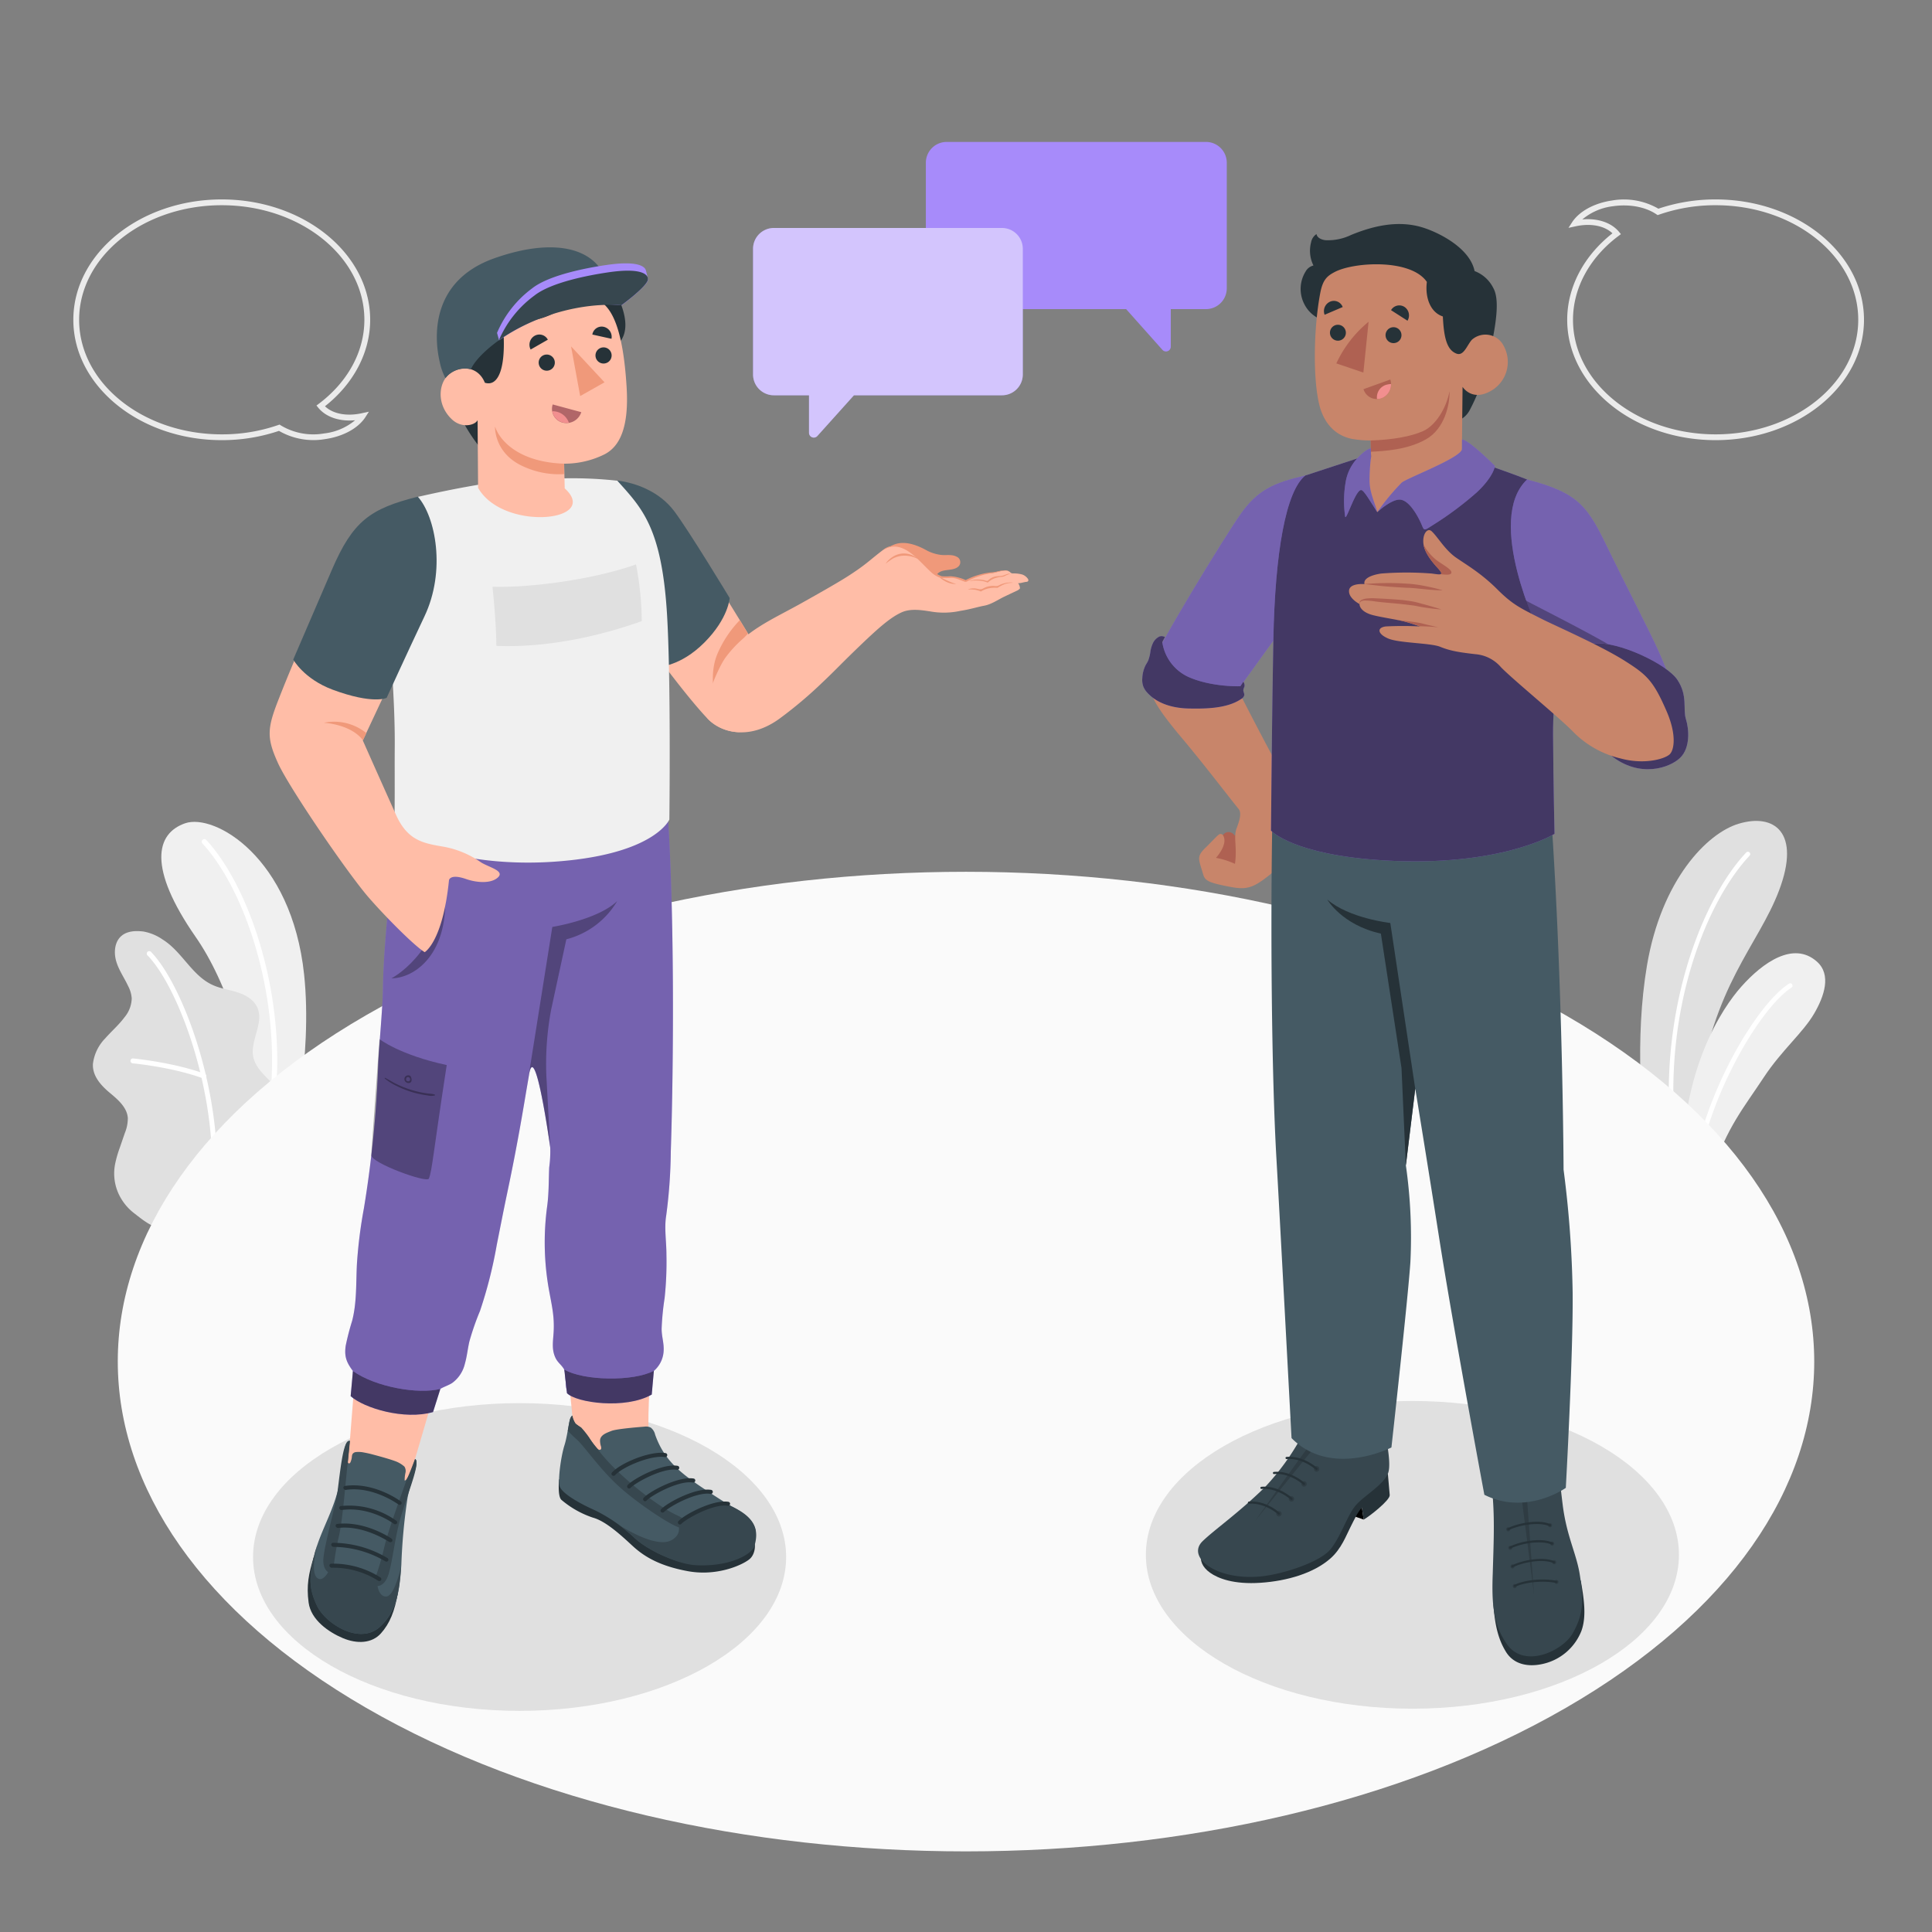 <svg xmlns="http://www.w3.org/2000/svg" viewBox="0 0 500 500"><rect x="0" y="0" width="500" height="500" fill="#808080" stroke="none"/><g id="freepik--Plants--inject-73"><g id="freepik--plants--inject-73"><path d="M460.39,230.53c-5.5,14.43-17.05,24.21-21.15,53.87-.78,5.66-.08,14.53,0,19.1H427c-2.32-13.89-3.93-34.81-.76-53.67C430,227.7,441.78,215.61,450,213.17,459.11,210.44,466.17,215.33,460.39,230.53Z" style="fill:#e0e0e0"></path><path d="M452.77,220.61a.59.59,0,0,0-.84,0c-12.33,13.09-24.82,46.06-18.24,82.87H435c-6.83-36.71,5.57-69.06,17.81-82.05A.59.59,0,0,0,452.77,220.61Z" style="fill:#fff"></path><path d="M456.41,278.9c-5.18,7.86-9.35,12.65-13.41,24.6h-7.74c0-27,10.38-42.53,15.4-48.17,5.48-6.16,13.44-11.87,19.54-6.48,3.84,3.39,1.9,9-.68,13.43C466.6,267.31,461.12,271.74,456.41,278.9Z" style="fill:#f0f0f0"></path><path d="M463.81,254.76a.59.59,0,0,0-.84-.18c-8.64,5.59-22.25,29.14-24.88,48.92h1.22c2.6-19.33,16.06-42.55,24.32-47.9A.61.61,0,0,0,463.81,254.76Z" style="fill:#fff"></path></g><g id="freepik--plants--inject-73"><path d="M65.54,303.31l9.69-5.6s5.77-24,3.47-45.54c-3.23-30.32-23.19-41.73-30.78-39.11s-9.79,11.44,2.77,29.5C58.1,253.21,67.2,275.4,65.54,303.31Z" style="fill:#f0f0f0"></path><path d="M69.55,291.53h-.09a.67.67,0,0,1-.53-.79c5.31-28-4.46-59.39-16.56-72.46a.68.68,0,0,1,1-.92C65.68,230.67,75.64,262.61,70.25,291A.68.68,0,0,1,69.55,291.53Z" style="fill:#fff"></path><path d="M41.15,317.39c-1.45.73-5.3-2.56-6.37-3.36a13.44,13.44,0,0,1-4.21-5.35,12.67,12.67,0,0,1-.74-7.62,29.49,29.49,0,0,1,1.16-4l1.32-3.84a10.06,10.06,0,0,0,.77-3.91c-.21-2.68-2.48-4.67-4.55-6.39-2.29-1.9-4.65-4.38-4.48-7.59a11.39,11.39,0,0,1,3.17-6.59c1.63-1.86,3.54-3.49,5-5.47a7.9,7.9,0,0,0,1.87-4.91,8.11,8.11,0,0,0-.93-3.17c-1-2.15-2.43-4.14-3.09-6.43s-.42-5.07,1.41-6.59c1.51-1.25,3.66-1.33,5.6-1.1a12.62,12.62,0,0,1,5,2.07c5,3.09,7.56,9.28,12.86,11.73,2,.95,4.32,1.25,6.47,1.93s4.31,1.91,5.21,4c1.79,4.07-2.14,8.77-1,13.05,1.05,3.79,4.6,5.4,6.46,8.86a8,8,0,0,1,.71,4.93,23.33,23.33,0,0,1-2.48,8.14,74,74,0,0,1-4.89,7.53Z" style="fill:#e0e0e0"></path><path d="M55.18,310.08h0a.65.65,0,0,1-.59-.7c2.32-25.15-8.15-53.58-16.38-62.1a.64.64,0,1,1,.92-.88c8.39,8.69,19.08,37.59,16.73,63.1A.64.64,0,0,1,55.18,310.08Z" style="fill:#fff"></path><path d="M52.68,279.06a.41.41,0,0,1-.19,0c-8-2.91-18-3.86-18.14-3.87a.64.64,0,0,1-.58-.69.61.61,0,0,1,.69-.57c.11,0,10.34,1,18.47,3.94a.63.63,0,0,1-.25,1.23Z" style="fill:#fff"></path></g></g><g id="freepik--Floor--inject-73"><path id="freepik--floor--inject-73" d="M94.77,262.72C9.05,312.22,9.05,392.46,94.78,442s224.72,49.49,310.45,0,85.72-129.74,0-179.24S180.5,213.23,94.77,262.72Z" style="fill:#fafafa"></path></g><g id="freepik--Shadows--inject-73"><ellipse id="freepik--Shadow--inject-73" cx="134.47" cy="402.95" rx="68.98" ry="39.82" style="fill:#e0e0e0"></ellipse><ellipse id="freepik--shadow--inject-73" cx="365.53" cy="402.39" rx="68.98" ry="39.82" style="fill:#e0e0e0"></ellipse></g><g id="freepik--speech-bubbles-3--inject-73"><path id="freepik--speech-bubble--inject-73" d="M57.39,113.91c-21.18,0-38.41-14-38.41-31.15S36.21,51.61,57.39,51.61s38.41,14,38.41,31.15c0,8.42-4.26,16.53-11.7,22.38,2.1,2,5.67,2.65,9.55,1.8l1.82-.39-1,1.55c-1.9,2.8-5.73,4.87-10.27,5.53a17.85,17.85,0,0,1-12-2.12A46.09,46.09,0,0,1,57.39,113.91Zm0-60.8c-20.35,0-36.91,13.3-36.91,29.65S37,112.41,57.39,112.41A44.33,44.33,0,0,0,72,110l.36-.12.31.21a16.36,16.36,0,0,0,11.23,2.08,15.1,15.1,0,0,0,8-3.41c-4,.37-7.49-.79-9.5-3.2l-.5-.61.63-.47C90,98.85,94.3,91,94.3,82.76,94.3,66.41,77.74,53.11,57.39,53.11Z" style="fill:#ebebeb"></path><path id="freepik--speech-bubble--inject-73" d="M444,113.91c-21.18,0-38.41-14-38.41-31.15,0-8.42,4.26-16.53,11.71-22.38-2.11-2-5.68-2.65-9.55-1.81l-1.83.4,1-1.55c1.9-2.8,5.74-4.87,10.27-5.53a17.84,17.84,0,0,1,12,2.12,46.09,46.09,0,0,1,14.8-2.4c21.18,0,38.41,14,38.41,31.15S465.19,113.91,444,113.91Zm-33.1-57.19c3.38,0,6.32,1.15,8.09,3.27l.5.6-.63.48c-7.48,5.59-11.77,13.5-11.77,21.69,0,16.35,16.56,29.65,36.91,29.65s36.91-13.3,36.91-29.65S464.37,53.11,444,53.11a44.33,44.33,0,0,0-14.65,2.44l-.36.12-.31-.21c-2.84-1.92-7-2.7-11.23-2.09a15.12,15.12,0,0,0-7.95,3.42A13.26,13.26,0,0,1,410.91,56.72Z" style="fill:#ebebeb"></path></g><g id="freepik--speech-bubble-2--inject-73"><g id="freepik--speech-bubble--inject-73"><path d="M245,36.73h67.1a5.39,5.39,0,0,1,5.39,5.39V74.65A5.39,5.39,0,0,1,312.1,80H303v9.71a1.24,1.24,0,0,1-2.17.83L291.44,80H245a5.39,5.39,0,0,1-5.39-5.39V42.12A5.39,5.39,0,0,1,245,36.73Z" style="fill:#A78BFA"></path></g></g><g id="freepik--speech-bubble-1--inject-73"><g id="freepik--speech-bubble--inject-73"><path d="M259.28,59h-59a5.39,5.39,0,0,0-5.39,5.39V96.91a5.39,5.39,0,0,0,5.39,5.39h9.09V112a1.24,1.24,0,0,0,2.17.83L221,102.3h38.31a5.39,5.39,0,0,0,5.39-5.39V64.37A5.39,5.39,0,0,0,259.28,59Z" style="fill:#A78BFA"></path></g><g id="freepik--speech-bubble--inject-73" style="opacity:0.5"><path d="M259.28,59h-59a5.39,5.39,0,0,0-5.39,5.39V96.91a5.39,5.39,0,0,0,5.39,5.39h9.09V112a1.24,1.24,0,0,0,2.17.83L221,102.3h38.31a5.39,5.39,0,0,0,5.39-5.39V64.37A5.39,5.39,0,0,0,259.28,59Z" style="fill:#fff"></path></g></g><g id="freepik--chartacter-2--inject-73"><g id="freepik--Chartacter--inject-73"><g id="freepik--Arm--inject-73"><path d="M317.49,215.39a1.86,1.86,0,0,1,2.05.88c.28-.21.44-.59.77-.7s.81.22,1.07.55a7.91,7.91,0,0,1,.16,9.3,1.26,1.26,0,0,1-.44.42,1.46,1.46,0,0,1-.69.11,16.53,16.53,0,0,1-3.7-.54,4.05,4.05,0,0,1-2.95-2.07,4.52,4.52,0,0,1,.08-2.67,6.91,6.91,0,0,1,1.45-3.21C315.84,216.83,316.7,215.6,317.49,215.39Z" style="fill:#af6152"></path><path d="M337.22,124.09c-7.6,2-12.34,3.18-18.85,14.3-7.61,13-17.83,28.37-19.36,32-2.8,6.7-2.78,9.15,6.86,20.61,6,7.14,12.54,15.77,14.66,18.33,1,1.19,0,3.65-.52,5.11-.84,2.28.21,4.76-.4,9.13a20.29,20.29,0,0,0-4.92-1.56s3.25-3.49,1.84-5.82a.73.73,0,0,0-1.07-.22c-.78.6-2,2-3.41,3.35-2.5,2.42-1.84,2.94-.64,7.07.48,1.65,1.77,2.12,6.76,3.09s6.48.31,12.58-4.86,4.78-18.31,1.73-23.3S320.1,178,320.1,178l17.06-24.4Z" style="fill:#c8856a"></path><path d="M337.81,123.06c-8.16,1.84-12.36,3.79-16.67,9.86s-22.42,35.84-22.7,38.48c2.71,4.14,15.25,8,21.66,6.62l.27.5,17.44-24.18Z" style="fill:#A78BFA"></path><path d="M337.81,123.06c-8.16,1.84-12.36,3.79-16.67,9.86s-22.42,35.84-22.7,38.48c2.71,4.14,15.25,8,21.66,6.62l.27.5,17.44-24.18Z" style="opacity:0.3"></path><path d="M321.77,176.42,321,177.6s-7.41.28-13.47-2.42a11.8,11.8,0,0,1-6.73-9l.7-1.34a3.14,3.14,0,0,0-.4-.13,1.78,1.78,0,0,0-1,0,3.63,3.63,0,0,0-1.8,1.9,8.12,8.12,0,0,0-.61,2.27,10.57,10.57,0,0,1-.53,2.06,11.65,11.65,0,0,1-.61,1.09,8.12,8.12,0,0,0-.92,3.48,5,5,0,0,0,.24,2.1,5.07,5.07,0,0,0,1,1.6c2.68,3,6.9,4.09,10.89,4.15,4.34.08,9.81,0,13.42-2.44a1.63,1.63,0,0,0,.84-1c.05-.46-.27-.89-.25-1.34a3.74,3.74,0,0,1,.3-.91A1.7,1.7,0,0,0,321.77,176.42Z" style="fill:#A78BFA"></path><path d="M321.77,176.42,321,177.6s-7.41.28-13.47-2.42a11.8,11.8,0,0,1-6.73-9l.7-1.34a3.14,3.14,0,0,0-.4-.13,1.78,1.78,0,0,0-1,0,3.63,3.63,0,0,0-1.8,1.9,8.12,8.12,0,0,0-.61,2.27,10.57,10.57,0,0,1-.53,2.06,11.65,11.65,0,0,1-.61,1.09,8.12,8.12,0,0,0-.92,3.48,5,5,0,0,0,.24,2.1,5.07,5.07,0,0,0,1,1.6c2.68,3,6.9,4.09,10.89,4.15,4.34.08,9.81,0,13.42-2.44a1.63,1.63,0,0,0,.84-1c.05-.46-.27-.89-.25-1.34a3.74,3.74,0,0,1,.3-.91A1.7,1.7,0,0,0,321.77,176.42Z" style="opacity:0.6"></path></g><g id="freepik--Bottom--inject-73"><path d="M386.49,415.21c.39,5.49,1.29,9.11,3.26,12.3s5.58,3.95,9.3,3.16a14,14,0,0,0,10.22-8.6c1.31-3.63.73-8-.18-13.06Z" style="fill:#263238"></path><path d="M401.47,375c1.52.1,2.07,7.46,3,14.82,1.05,7.9,3.51,12.28,4.36,17.6,1.19,7.38.73,10.71-1.78,15.23s-12.42,9.3-17,2.95c-3.73-5.18-4-11-3.73-18.38.23-7.65.46-13,.07-18.83-.37-5.54-.83-10.91.48-11.54.12.81.23,1.84.35,2.64.09.61.28,3.61,1.13,3.63a11.23,11.23,0,0,0,0-2.09,2.5,2.5,0,0,1,.39-1.8,2.86,2.86,0,0,1,1.68-.78,43.16,43.16,0,0,1,4.5-.77,21.78,21.78,0,0,1,2.28-.13,12.49,12.49,0,0,1,2.8,0,1.36,1.36,0,0,1,.83.74,2.36,2.36,0,0,1,.09.84,6.4,6.4,0,0,0,.21,1.52c.06.22.21.48.43.43s.24-.27.24-.45c0-.9-.13-1.55-.18-2.58,0-.48-.12-1.14-.13-1.62S401.51,375.48,401.47,375Z" style="fill:#37474f"></path><path d="M403.34,409.34a.55.55,0,0,1-.47.6.54.54,0,0,1-.12-1.07A.54.54,0,0,1,403.34,409.34Z" style="opacity:0.15"></path><path d="M402.76,404.24a.54.54,0,0,1-.47.59.53.53,0,0,1-.59-.47.54.54,0,0,1,.47-.59A.53.53,0,0,1,402.76,404.24Z" style="opacity:0.15"></path><path d="M402.21,399.42a.54.54,0,0,1-.47.6.54.54,0,0,1-.12-1.07A.54.54,0,0,1,402.21,399.42Z" style="opacity:0.15"></path><path d="M401.67,394.67a.54.54,0,0,1-.47.6.54.54,0,0,1-.12-1.07A.54.54,0,0,1,401.67,394.67Z" style="opacity:0.15"></path><path d="M390.85,395.72a.53.53,0,1,1-.59-.47A.55.55,0,0,1,390.85,395.72Z" style="opacity:0.15"></path><path d="M391.39,400.51a.53.53,0,1,1-.59-.47A.52.52,0,0,1,391.39,400.51Z" style="opacity:0.15"></path><path d="M391.94,405.33a.54.54,0,0,1-.47.59.54.54,0,0,1-.12-1.07A.54.54,0,0,1,391.94,405.33Z" style="opacity:0.15"></path><path d="M392.52,410.43a.54.54,0,0,1-.47.6.54.54,0,0,1-.12-1.07A.54.54,0,0,1,392.52,410.43Z" style="opacity:0.15"></path><polygon points="397.02 412.78 392.44 377.17 394.4 377.1 397.02 412.78" style="opacity:0.15"></polygon><path d="M402.84,409.68h-.08c-3.52-.73-8.32-.16-10.65,1a.27.27,0,0,1-.36-.12.26.26,0,0,1,.12-.36c2.47-1.27,7.31-1.85,11-1.08a.27.27,0,0,1,.21.32A.3.3,0,0,1,402.84,409.68Z" style="fill:#263238"></path><path d="M402.26,404.57a.23.23,0,0,1-.14,0c-2.7-1.24-7.93-.31-10.59,1.05a.27.27,0,0,1-.24-.49c2.77-1.42,8.21-2.37,11-1.06a.27.27,0,0,1-.08.52Z" style="fill:#263238"></path><path d="M401.71,399.75a.23.23,0,0,1-.14,0c-2.69-1.24-7.93-.31-10.59,1a.27.27,0,0,1-.36-.12.28.28,0,0,1,.12-.37c2.77-1.42,8.21-2.36,11.05-1.05a.27.27,0,0,1,.14.36A.25.25,0,0,1,401.71,399.75Z" style="fill:#263238"></path><path d="M401.17,395a.23.23,0,0,1-.14,0c-2.7-1.24-7.93-.31-10.59,1a.27.27,0,0,1-.36-.12.27.27,0,0,1,.12-.37c2.77-1.41,8.21-2.36,11.05-1.05a.27.27,0,0,1,.14.36A.25.25,0,0,1,401.17,395Z" style="fill:#263238"></path><polygon points="352.92 393.26 346.45 391.04 348.41 386.6 352.46 390.18 352.92 393.26"></polygon><path d="M359.18,381.41s.38,4.2.48,5.52-5.37,5.61-6.74,6.34l-.46-3.09c-1.16,1.25-1.83,2.81-3,5.11-1,1.92-2.28,5.54-5.17,8.06-4.28,3.75-11.07,5.8-18.05,6.27s-11-1.13-13.07-2.6-2.71-3.23-2.27-5S359.18,381.41,359.18,381.41Z" style="fill:#263238"></path><path d="M340.06,367.65l-.16-2.43c-1.29,0-1.34,3.54-3.12,6.69a63.12,63.12,0,0,1-9.45,13c-6.88,6.73-13.08,11-16.15,14C307.07,403,314.69,409,326.07,408c5.65-.5,15.62-3.68,18.34-7.14s4.3-8.78,6.48-11.3,7-5.15,8.29-8.17c.73-1.66.2-5.46-.36-8.69-.52-3-.74-7.52-2.39-7.1l-.08,1.54c-.64,1.32-2.14,3.52-6.68,4.44C347.4,372.05,340.61,372.47,340.06,367.65Z" style="fill:#37474f"></path><path d="M346,371.83c-2.19-.12-4.55-.78-5.53-2.73l0-.06a5.6,5.6,0,0,1-1.33,4.73c-2,2.47-14.32,19.85-14.32,19.85s11.56-14.38,13.77-17.09c3.29-4,4.35-4.49,7.46-4.69Z" style="opacity:0.15"></path><path d="M343.3,376.42a.7.7,0,0,0,.79.6.71.71,0,0,0-.2-1.4A.7.7,0,0,0,343.3,376.42Z" style="opacity:0.15"></path><path d="M340.05,380.28a.7.7,0,0,0,.78.6.71.71,0,0,0,.6-.8.7.7,0,1,0-1.38.2Z" style="opacity:0.15"></path><path d="M336.8,384.14a.68.68,0,0,0,.78.59.7.7,0,1,0-.78-.59Z" style="opacity:0.15"></path><path d="M333.55,388a.68.68,0,0,0,.78.6.7.7,0,1,0-.19-1.39A.69.69,0,0,0,333.55,388Z" style="opacity:0.15"></path><path d="M330.3,391.85a.69.69,0,0,0,.78.6.7.7,0,1,0-.19-1.39A.69.69,0,0,0,330.3,391.85Z" style="opacity:0.15"></path><path d="M344,376.6a.29.29,0,0,0,.16-.49c-.15-.13-3.6-3.29-8-2.9h0a.29.29,0,0,0-.25.31.28.28,0,0,0,.31.25c4.13-.37,7.51,2.73,7.55,2.76A.26.26,0,0,0,344,376.6Z" style="fill:#263238"></path><path d="M340.77,380.45a.32.32,0,0,0,.17-.09.28.28,0,0,0,0-.4c-.15-.14-3.6-3.3-8-2.91h0a.28.28,0,0,0-.25.3.29.29,0,0,0,.31.26c4.12-.37,7.51,2.72,7.54,2.75A.3.3,0,0,0,340.77,380.45Z" style="fill:#263238"></path><path d="M337.52,384.32a.29.29,0,0,0,.16-.49c-.15-.14-3.6-3.3-8-2.9h0a.28.28,0,0,0-.25.3.29.29,0,0,0,.31.26c4.13-.37,7.51,2.72,7.55,2.75A.27.27,0,0,0,337.52,384.32Z" style="fill:#263238"></path><path d="M334.27,388.18a.29.29,0,0,0,.16-.49c-.15-.14-3.6-3.3-8-2.91h0a.3.3,0,0,0-.25.31.29.29,0,0,0,.31.26c4.13-.37,7.51,2.72,7.55,2.75A.27.27,0,0,0,334.27,388.18Z" style="fill:#263238"></path><path d="M331,392a.22.22,0,0,0,.17-.09.28.28,0,0,0,0-.4c-.15-.13-3.6-3.29-8-2.9h0a.29.29,0,0,0,.06.57c4.12-.37,7.51,2.72,7.55,2.75A.26.26,0,0,0,331,392Z" style="fill:#263238"></path><path d="M401.4,210.53c3.08,44.26,3.25,92.17,3.25,92.17A277.21,277.21,0,0,1,407,334.53c.15,16.1-1.77,50.53-1.77,50.53s-10.14,7.26-21.08,1.79c0,0-8.12-43.58-11.77-66.94-2.92-18.68-6.11-38.16-6.11-38.16l-2.43,19.85a131.71,131.71,0,0,1,1.17,25c-.62,9.4-4.91,48-4.91,48s-15.56,8-25.85-2.42c0,0-3.23-60.73-3.89-72-1.3-22.17-1.59-61.1-1.06-89.24Z" style="fill:#455a64"></path><path d="M366.26,281.75l-6.45-42.88s-10.68-1.2-16.31-6.07c0,0,3.75,6.57,13.87,8.82l5.34,34.79,1.12,25.19Z" style="fill:#263238"></path></g><g id="freepik--Top--inject-73"><path id="freepik--Chest--inject-73" d="M376.19,118.73c4.27.81,9.43,1.85,9.43,1.85s7.31,2.56,9.59,3.51c0,0,12.21,16.47,9.05,37.42-.66,4.37-2.39,19.44-2.33,28.58.07,12.34.38,25.71.38,25.71s-14,8.65-44.05,6.87c-23.63-1.4-29.33-7.71-29.33-7.71s.27-31.86.61-49.27c.44-22.87,3.24-38.56,8.27-42.63l16.7-5.48Z" style="fill:#A78BFA"></path><path id="freepik--chest--inject-73" d="M376.19,118.73c4.27.81,9.43,1.85,9.43,1.85s7.31,2.56,9.59,3.51c0,0,12.21,16.47,9.05,37.42-.66,4.37-2.39,19.44-2.33,28.58.07,12.34.38,25.71.38,25.71s-14,8.65-44.05,6.87c-23.63-1.4-29.33-7.71-29.33-7.71s.27-31.86.61-49.27c.44-22.87,3.24-38.56,8.27-42.63l16.7-5.48Z" style="opacity:0.6"></path><g id="freepik--Head--inject-73"><path d="M386.46,74.53a8.94,8.94,0,0,0-4.84-4.38c-1.15-5.71-8.65-9.74-13.28-11.23-6.3-2-12.75-.55-18.69,1.89A13.71,13.71,0,0,1,343,62.16c-1-.12-2.12-.6-2.29-1.58a3.22,3.22,0,0,0-1.4,2.13,8.54,8.54,0,0,0,.61,6,3.19,3.19,0,0,0-2.05,1.59,8.56,8.56,0,0,0-.51,8c2.41,5.35,8.22,5.38,13.1,6.91L365,89.69l12.19,3.8L377,99.88V109a5.89,5.89,0,0,0,3.34-2.82,50.43,50.43,0,0,0,4.71-12.89C388,81.34,387.71,76.78,386.46,74.53Z" style="fill:#263238"></path><path d="M385.46,101.37c-4.69,2.44-6.95-1.26-6.95-1.26l-.2,18.9c-5,6.56-15.05,6.33-21.87,13.52-2.67-4.39-3.19-10.57-1.61-14.23l-.1-4.31a27.72,27.72,0,0,1-4.12-.29c-4.21-.55-7.82-3.37-9.19-9-1.66-6.78-1.45-19.83.25-28.81.65-3.46,1.74-4.44,3.74-5.49,5-2.63,19.74-3.48,23.86,2.56-.48,3.72.7,7.8,4.14,8.94.27,5.88,1.18,8.7,3.51,9.61,1.9.74,2.74-2.19,4-3.58a5.29,5.29,0,0,1,8.28,1.68A8.61,8.61,0,0,1,385.46,101.37Z" style="fill:#c8856a"></path><path d="M354.73,114c5.51-.18,10.38-1,13.6-2.45s6-5.94,6.81-10.32c.09,3.51-1.28,9.78-6.14,12.49s-10.6,3-14.2,3.19Z" style="fill:#af6152"></path><path d="M360,80.27,364.26,83a2.64,2.64,0,0,0-.8-3.58A2.47,2.47,0,0,0,360,80.27Z" style="fill:#263238"></path><path d="M342.81,81.46l4.68-2a2.44,2.44,0,0,0-3.26-1.39A2.67,2.67,0,0,0,342.81,81.46Z" style="fill:#263238"></path><path d="M362.7,86.76a2.06,2.06,0,1,1-2-2.08A2.06,2.06,0,0,1,362.7,86.76Z" style="fill:#263238"></path><path d="M348.31,86.12a2.06,2.06,0,1,1-2-2.07A2.07,2.07,0,0,1,348.31,86.12Z" style="fill:#263238"></path><path d="M354.19,83.27l-1.35,13.15-7-2.37A30.67,30.67,0,0,1,354.19,83.27Z" style="fill:#af6152"></path><path d="M359.81,98.22l-6.94,2.5a3.63,3.63,0,0,0,4.67,2.35A3.86,3.86,0,0,0,359.81,98.22Z" style="fill:#af6152"></path><path d="M359.11,99.5a3.87,3.87,0,0,1,.89-.11,3.83,3.83,0,0,1-2.46,3.68,3.41,3.41,0,0,1-1.17.19A3.37,3.37,0,0,1,359.11,99.5Z" style="fill:#f28f8f"></path></g><g id="freepik--Tie--inject-73"><path d="M356.44,132.53s3.5-3.23,5.75-3.23c2.6,0,5,4.77,5.71,6.44s.56,1.65,2.85.2a86.31,86.31,0,0,0,11.4-8.48c4.45-4.14,4.75-6.88,4.75-6.88s-7-7-8.53-6.81l0,2.46c-.31,2.29-14.39,7.54-15.63,8.69A59.21,59.21,0,0,0,356.44,132.53Z" style="fill:#A78BFA"></path><path d="M348.13,133.74c.34.94,2.72-7.09,4.17-6.91.7.07,2.24,2.82,4.14,5.7-.56-2.25-1.91-4.89-2-7.84a47.27,47.27,0,0,1,.38-6.39l-.06-2.27c-.48,0-2,.88-3.6,2.7a11.84,11.84,0,0,0-2.85,5.71A28.84,28.84,0,0,0,348.13,133.74Z" style="fill:#A78BFA"></path></g><g id="freepik--tie--inject-73" style="opacity:0.3"><path d="M356.44,132.53s3.5-3.23,5.75-3.23c2.6,0,5,4.77,5.71,6.44s.56,1.65,2.85.2a86.31,86.31,0,0,0,11.4-8.48c4.45-4.14,4.75-6.88,4.75-6.88s-7-7-8.53-6.81l0,2.46c-.31,2.29-14.39,7.54-15.63,8.69A59.21,59.21,0,0,0,356.44,132.53Z"></path><path d="M348.13,133.74c.34.94,2.72-7.09,4.17-6.91.7.07,2.24,2.82,4.14,5.7-.56-2.25-1.91-4.89-2-7.84a47.27,47.27,0,0,1,.38-6.39l-.06-2.27c-.48,0-2,.88-3.6,2.7a11.84,11.84,0,0,0-2.85,5.71A28.84,28.84,0,0,0,348.13,133.74Z"></path></g><path d="M395.21,124.09c13.88,3.62,15.78,7.13,21.52,19.06,2.95,6.13,10.31,20.46,12.48,25.29,6.71,15,7.15,23.37,2.72,26.87-5.07,4-33.54-31.51-33.54-31.51S384.16,134.53,395.21,124.09Z" style="fill:#A78BFA"></path><path d="M395.21,124.09c13.88,3.62,15.78,7.13,21.52,19.06,2.95,6.13,10.31,20.46,12.48,25.29,6.71,15,7.15,23.37,2.72,26.87-5.07,4-33.54-31.51-33.54-31.51S384.16,134.53,395.21,124.09Z" style="opacity:0.3"></path><path d="M422.16,188.86c-1.2-1.23-2.56-2.69-4-4.27-7-8.43-19.77-20.79-19.77-20.79a87,87,0,0,1-3.47-8.36c4.67,2.5,23.28,11.71,28.7,16,5.88,4.64,6.53,8.83,8.12,13.64Z" style="opacity:0.3"></path><path d="M412.32,166.55c6.28-.77,19.05,5.27,21.79,9.39s1.38,7.55,2.2,10.16,1.17,7.41-1.47,10-10.5,5.43-18-.65Z" style="fill:#A78BFA"></path><path d="M412.32,166.55c6.28-.77,19.05,5.27,21.79,9.39s1.38,7.55,2.2,10.16,1.17,7.41-1.47,10-10.5,5.43-18-.65Z" style="opacity:0.6"></path><path d="M399.22,160.29c-5.65-2.87-7.62-3.68-11.72-7.77s-7.72-6.18-10.63-8.18-4.79-5.42-6.37-6.86c-1.1-1-2.49.81-2.09,3.44.28,1.82,1.67,3.92,3.59,6s.91,1.84-1.47,1.51a83.87,83.87,0,0,0-13.07,0c-2.39.35-4.71,1.22-4.33,2.74,0,0-3.84-.36-4,1.67s2.71,3.48,2.71,3.48-.14,1.68,2.83,2.69c1.67.57,6.74,1.31,8.55,1.78,2.06.53,4.27,1.33,4.27,1.33a87.15,87.15,0,0,0-8.85,0c-2.43.32-2.1,2,.71,3.16s10.93,1.12,13.34,2.1,4.54,1.41,9.22,1.93a9.72,9.72,0,0,1,6.49,3.31c2.84,3,15.49,13.37,18.73,16.77a25.37,25.37,0,0,0,12.33,6.91c6.25,1.69,11.52.05,12.68-1.11s1.79-5.08-.82-11.11c-3.44-7.95-5.16-9.46-10.82-13.05C414.2,167.05,402.25,161.82,399.22,160.29Z" style="fill:#c8856a"></path><path d="M372,146.9c1.17,1.26,1.25,1.67.61,1.72h0c.92,0,2.77.39,3-.35s-1.61-1.78-3.42-3a12.47,12.47,0,0,1-3.76-4.31C368.69,142.74,370.08,144.84,372,146.9Z" style="fill:#af6152"></path><path d="M353.13,151.15a75.85,75.85,0,0,1,11.18-.09,33,33,0,0,1,4.58.63,44.45,44.45,0,0,1,4.49,1.09c-1.53,0-3.05-.13-4.56-.28s-3-.33-4.49-.38-5.14-.29-6.66-.45S354.65,151.33,353.13,151.15Z" style="fill:#af6152"></path><path d="M351.8,156.3a1.17,1.17,0,0,1,.11-.61,1.27,1.27,0,0,1,.48-.44,3.9,3.9,0,0,1,1.24-.35,14.26,14.26,0,0,1,2.53-.05c1.66.07,5.42.29,7.08.47.83.11,1.67.21,2.51.37s1.66.41,2.46.62c1.61.43,3.23.89,4.84,1.42-1.67-.13-3.33-.33-5-.61-.84-.13-1.65-.35-2.44-.44s-1.63-.22-2.45-.3c-1.65-.2-5.4-.47-7.05-.7a20.6,20.6,0,0,0-2.44-.25C352.93,155.39,352,155.41,351.8,156.3Z" style="fill:#af6152"></path><path d="M372.34,162.36s-2.72-.58-4.27-1-6.64-.91-6.64-.91h0c.42.07,1.4.21,1.75.3,2.06.53,4.27,1.33,4.27,1.33A47.56,47.56,0,0,1,372.34,162.36Z" style="fill:#af6152"></path></g></g></g><g id="freepik--chartacter-1--inject-73"><g id="freepik--chartacter--inject-73"><g id="freepik--bottom--inject-73"><path d="M148.29,368,146.5,350.1,168.75,348s-1,14.15-.95,20.64c0,3.06,2.14,8.84,2.14,8.84s-8.8,4.46-13.32,2.56-7.47-9.09-7.35-10.4Z" style="fill:#ffbda7"></path><path d="M195.19,399.4c.31,0,.42,2.88-1.34,4.21-2,1.54-8.42,4.38-15.88,3s-11.4-3.89-14.27-6.54-6.87-6.38-10.23-7.3a24.46,24.46,0,0,1-8.21-4.64c-1-1-.57-5.29-.57-5.29Z" style="fill:#263238"></path><path d="M148.13,366.33s-.42.18-.67,1.16c-.3,1.17-.75,4.58-1.36,6.49-.85,2.65-1.64,8.13-1.35,10.34s6.13,5.18,9.35,6.6a41.71,41.71,0,0,1,10.28,7.23c3.36,3.06,10.62,6.46,15.53,6.7,5.8.28,12.44-1.21,14.09-3.77,2-3.17,3.61-6.9-4.75-11.3-1.59-.84-7.11-4.49-9-5.8-5.08-3.56-8.61-6.77-10.7-12.69a3.21,3.21,0,0,0-1.13-1.83,2.77,2.77,0,0,0-1.66-.24c-1.45.11-7.21.57-8.55,1.11-1.19.48-2.86,1-2.92,2.47a4.8,4.8,0,0,0,.24,1.5c.08.3.14.7-.13.86s-.58-.05-.8-.26a22.36,22.36,0,0,1-2.15-2.87,24.85,24.85,0,0,0-2.07-2.6,14.61,14.61,0,0,1-1.42-1A3.29,3.29,0,0,1,148.13,366.33Z" style="fill:#455a64"></path><path d="M164.38,398.15a56.26,56.26,0,0,0-4.49-3.71h0s9.76,6.61,14,4.1c2.73-1.63,1.61-3.85,1.58-4.54s9.56-5,12.13-5.18h0c.69.43,1.26.79,1.64,1,6.56,3,7.25,6.47,5.88,10.69-1.65,2.57-7.63,5-15.13,4.56C175.1,404.75,167.74,401.21,164.38,398.15Z" style="fill:#37474f"></path><path d="M174.89,392c5.23,2.4,2.89,3.26,1.38,3.38s-10.21-5.54-15.45-10.12c-5.46-4.78-9.57-11-11.6-12.77-.76-.66-1.57-1.46-2.28-2.2.2-1.15.38-2.2.52-2.75.25-1,.67-1.16.67-1.16a6.36,6.36,0,0,0,.84,2.08,14.61,14.61,0,0,0,1.42,1,24.85,24.85,0,0,1,2.07,2.6,22.36,22.36,0,0,0,2.15,2.87C158.94,381,169.67,389.55,174.89,392Z" style="fill:#37474f"></path><path d="M175.93,394.54a.53.53,0,0,1-.36-.87c1.62-1.74,9-5.66,12.94-5a.52.52,0,0,1,.43.6.52.52,0,0,1-.61.43c-3.65-.6-10.69,3.31-12,4.68A.52.52,0,0,1,175.93,394.54Z" style="fill:#263238"></path><path d="M171.44,391.45a.51.51,0,0,1-.33-.13.51.51,0,0,1,0-.74c1.61-1.73,9-5.65,12.93-5a.52.52,0,0,1,.43.6.51.51,0,0,1-.61.43c-3.65-.59-10.69,3.31-12,4.69A.52.52,0,0,1,171.44,391.45Z" style="fill:#263238"></path><path d="M166.93,388.52a.53.53,0,0,1-.36-.88c1.61-1.73,9-5.65,12.93-5a.51.51,0,0,1,.43.6.52.52,0,0,1-.61.43c-3.65-.6-10.69,3.3-12,4.68A.53.53,0,0,1,166.93,388.52Z" style="fill:#263238"></path><path d="M162.78,385.22a.53.53,0,0,1-.36-.87c1.62-1.74,9-5.65,12.93-5a.53.53,0,0,1,.44.6.53.53,0,0,1-.61.43c-3.65-.59-10.69,3.31-12,4.68A.52.52,0,0,1,162.78,385.22Z" style="fill:#263238"></path><path d="M158.73,381.93a.54.54,0,0,1-.32-.13.52.52,0,0,1,0-.74c2.23-2.46,9.93-5.65,13.84-5a.52.52,0,0,1,.43.6.53.53,0,0,1-.61.43c-3.51-.58-10.89,2.49-12.87,4.67A.51.51,0,0,1,158.73,381.93Z" style="fill:#263238"></path><path d="M107.41,377.59l6.36-21.71-21.5-4.7-1.73,21.71s-2,5.74-.93,7.82,14,5,15.29,3.73S107.41,377.59,107.41,377.59Z" style="fill:#ffbda7"></path><path d="M103,412.15c-.88,4.9-2.12,8-4.43,10.58s-6.14,2.77-9.83,1.22-8.27-4.72-8.87-9.2,0-7.37,1.33-11.82Z" style="fill:#263238"></path><path d="M90.54,372.89c-1.57-.18-1.39,3.73-2.55,10.34-1.26,7.16-4.87,12.61-6.39,18.31-1.74,6.52-1.68,9.58.5,14.12s11.07,10.23,16.32,5.28c4.29-4,5-9.25,5.45-16a149.9,149.9,0,0,1,1.57-17.09c.87-5,3.26-9.45,2-10.26-.19.72-1.85,5.7-2.72,5.56a9.25,9.25,0,0,1,.19-1.89,2.13,2.13,0,0,0-.24-1.7,7.38,7.38,0,0,0-2.45-1.44c-1.5-.55-4.2-1.29-5.75-1.7-.77-.21-1.54-.38-2.32-.52a6.75,6.75,0,0,0-2-.11,1.22,1.22,0,0,0-.92.52,1.91,1.91,0,0,0-.17.75,4.64,4.64,0,0,1-.35,1.34c-.08.19-.26.4-.48.31a.44.44,0,0,1-.21-.45C90.08,377.45,90.46,373.31,90.54,372.89Z" style="fill:#455a64"></path><path d="M82.17,399.7c-.27.94-1.91,7.17-.08,8.68s3.71-3.17,3.71-3.17,5.12-.44,12,3.71c-.49,1,.24,4.6,2.31,4.24s3.66-7.55,3.68-7.64c-.42,6.47-1.25,11.5-5.41,15.42-5.25,4.95-14.14-.74-16.32-5.28s-2.24-7.6-.5-14.12C81.77,400.89,82,400.28,82.17,399.7Z" style="fill:#37474f"></path><path d="M86.32,405.74c-.31,2.42-2.9,1.1-2.63-2.34s2.61-11.69,3.65-17.28c1-8.08,1.63-13.41,3.2-13.23,0,.08,0,.16,0,.24s-.45,4.61-.51,5.13c-.59,4.93-1.27,14.55-2.25,19A68.65,68.65,0,0,0,86.32,405.74Z" style="fill:#37474f"></path><path d="M97,408.7a68.51,68.51,0,0,0,2.44-8.23c1-4.37,4.26-13.07,5.87-17.75.47-.76,2.09-5.13,2.09-5.13,1.07.38-.29,4.55-.92,6.51s-1.4,4-2.22,6.86c-2,5.51-2.67,13.93-3.93,17.1S96.23,411,97,408.7Z" style="fill:#37474f"></path><path d="M98,409.14a.72.72,0,0,1-.2-.09,21.55,21.55,0,0,0-11.88-3.32.65.65,0,0,1-.66-.5.47.47,0,0,1,.48-.55,22.63,22.63,0,0,1,12.7,3.56.52.52,0,0,1,.16.74A.55.55,0,0,1,98,409.14Z" style="fill:#263238"></path><path d="M99.87,404.13a.66.66,0,0,1-.19-.09,26.8,26.8,0,0,0-13.3-3.71.65.65,0,0,1-.65-.51.49.49,0,0,1,.51-.54,27.58,27.58,0,0,1,14,3.93.52.52,0,0,1,.2.73A.56.56,0,0,1,99.87,404.13Z" style="fill:#263238"></path><path d="M87.32,395.41a.66.66,0,0,1-.45-.44.47.47,0,0,1,.44-.58c7.22-.82,13.76,3.61,14,3.8a.51.51,0,0,1,.16.74.6.6,0,0,1-.8.07c-.06,0-6.42-4.34-13.14-3.57A.71.71,0,0,1,87.32,395.41Z" style="fill:#263238"></path><path d="M88.26,390.78a.61.61,0,0,1-.45-.43.46.46,0,0,1,.42-.59,20.88,20.88,0,0,1,14.33,3.81.51.51,0,0,1,.12.75.62.62,0,0,1-.82,0s-5.94-4.5-13.35-3.54A.69.69,0,0,1,88.26,390.78Z" style="fill:#263238"></path><path d="M89.33,385.57a.62.62,0,0,1-.45-.42.46.46,0,0,1,.41-.59c7.47-1.08,14.14,3.77,14.42,4a.5.5,0,0,1,.13.74.61.61,0,0,1-.81,0c-.06-.05-6.5-4.72-13.44-3.73A.57.57,0,0,1,89.33,385.57Z" style="fill:#263238"></path><path d="M103.45,204.74c-.47,0-2.2,20.66-2.36,22.7-.78,9.65-1.86,19.17-2,28.84-.08,5-1,14.21-1.21,19.25a293.2,293.2,0,0,1-3.7,37.18A122.35,122.35,0,0,0,92.38,327c-.27,4.95,0,10-1.24,14.81a66.4,66.4,0,0,0-1.67,6.45c-.41,2.8.21,4.35,1.87,6.56.17,3.11-.24,4.11.62,4.86,4.31,3.75,12.93,4.41,18.72,4.4.91,0,1.76-2.07,2.21-2.88s.26-1.24,1.08-1.76,2.33-1,3.14-1.59a8.56,8.56,0,0,0,3.19-4.88c.55-1.89.73-3.86,1.17-5.78a67.91,67.91,0,0,1,2.75-7.91,116.26,116.26,0,0,0,4.35-17.16c.86-4.29,1.69-8.59,2.59-12.87,2.81-13.27,4.16-21.66,5.75-31.12S142.4,297,142.4,297a30.72,30.72,0,0,1-.27,5.15c-.14,3.36-.07,6.66-.52,10a69.54,69.54,0,0,0,.55,22.16c.71,3.84,1.34,6.49,1.12,10.4-.13,2.29-.54,4.32.36,6.44.64,1.53,1.59,1.91,2.4,3.32.34.59.34,5.19.7,5.41,0,0,13.39,6.94,21.91.08.12-1.33,0-4,.57-5.17a7.28,7.28,0,0,0,2.52-5c.16-2.16-.5-3.74-.51-5.9a68.38,68.38,0,0,1,.77-7.94,87.8,87.8,0,0,0,.47-11.35c0-3.29-.59-6.79-.06-10A133.64,133.64,0,0,0,173.6,298c.73-21.42,1.1-65-1.18-92.68Z" style="fill:#A78BFA"></path><path d="M103.45,204.74c-.47,0-2.2,20.66-2.36,22.7-.78,9.65-1.86,19.17-2,28.84-.08,5-1,14.21-1.21,19.25a293.2,293.2,0,0,1-3.7,37.18A122.35,122.35,0,0,0,92.38,327c-.27,4.95,0,10-1.24,14.81a66.4,66.4,0,0,0-1.67,6.45c-.41,2.8.21,4.35,1.87,6.56.17,3.11-.24,4.11.62,4.86,4.31,3.75,12.93,4.41,18.72,4.4.91,0,1.76-2.07,2.21-2.88s.26-1.24,1.08-1.76,2.33-1,3.14-1.59a8.56,8.56,0,0,0,3.19-4.88c.55-1.89.73-3.86,1.17-5.78a67.91,67.91,0,0,1,2.75-7.91,116.26,116.26,0,0,0,4.35-17.16c.86-4.29,1.69-8.59,2.59-12.87,2.81-13.27,4.16-21.66,5.75-31.12S142.4,297,142.4,297a30.72,30.72,0,0,1-.27,5.15c-.14,3.36-.07,6.66-.52,10a69.54,69.54,0,0,0,.55,22.16c.71,3.84,1.34,6.49,1.12,10.4-.13,2.29-.54,4.32.36,6.44.64,1.53,1.59,1.91,2.4,3.32.34.59.34,5.19.7,5.41,0,0,13.39,6.94,21.91.08.12-1.33,0-4,.57-5.17a7.28,7.28,0,0,0,2.52-5c.16-2.16-.5-3.74-.51-5.9a68.38,68.38,0,0,1,.77-7.94,87.8,87.8,0,0,0,.47-11.35c0-3.29-.59-6.79-.06-10A133.64,133.64,0,0,0,173.6,298c.73-21.42,1.1-65-1.18-92.68Z" style="opacity:0.3"></path><path d="M115.08,229.89c1.51,17-7.86,23.3-13.78,23.3C101.3,253.19,113.29,247.12,115.08,229.89Z" style="opacity:0.3"></path><path d="M142.94,239.89,136.25,282c.22-1.3.44-2.6.66-3.93,1.6-9.45,5.49,18.88,5.49,18.88l-1-18.5a75.7,75.7,0,0,1,1.26-17.26l3.91-18.1a21.5,21.5,0,0,0,13.16-9.89C154.66,238.05,142.94,239.89,142.94,239.89Z" style="opacity:0.3"></path><path d="M90.75,361.32c3.44,3.1,13.88,6.25,21.32,4.12l1.9-6c-5.61,1.48-16.82-.46-22.63-4.62Z" style="fill:#A78BFA"></path><path d="M90.75,361.32c3.44,3.1,13.88,6.25,21.32,4.12l1.9-6c-5.61,1.48-16.82-.46-22.63-4.62Z" style="opacity:0.6"></path><path d="M146.73,360.55c2.45,2.52,15.16,4.25,21.94.36l.55-6.16c-5.14,2.8-18.19,2.65-23.18-.32Z" style="fill:#A78BFA"></path><path d="M146.73,360.55c2.45,2.52,15.16,4.25,21.94.36l.55-6.16c-5.14,2.8-18.19,2.65-23.18-.32Z" style="opacity:0.6"></path><path d="M98.21,268.93s-2,28-2.14,30,14.41,7.33,14.92,6.09c.85-2.05,1.14-6.78,4.62-29.38C103.4,273,98.21,268.93,98.21,268.93Z" style="opacity:0.3"></path><path d="M112.53,283.29a4.38,4.38,0,0,0-1.39-.25c-.55-.06-1.09-.14-1.63-.23a26.26,26.26,0,0,1-3.39-.85,26.81,26.81,0,0,1-3.65-1.48c-1-.48-1.86-1.08-2.82-1.55-.09,0-.13.14-.07.19a14.79,14.79,0,0,0,3,1.89,24.72,24.72,0,0,0,6.39,2.21c.57.11,1.14.21,1.72.28a3.78,3.78,0,0,0,1.83,0C112.59,283.51,112.62,283.33,112.53,283.29Z" style="opacity:0.3"></path><path d="M106.41,278.86c-.11-.29-.2-.48-.52-.54a1,1,0,0,0-.77.12.9.9,0,0,0-.43.58,1,1,0,0,0,.43,1.08,1,1,0,0,0,1.07.08.71.71,0,0,0,.32-.6A1.49,1.49,0,0,0,106.41,278.86Zm-.36.81a.61.61,0,0,1-.76.08c-.36-.26-.21-1,.26-1a.57.57,0,0,1,.4.15A.6.6,0,0,1,106.05,279.67Z" style="opacity:0.3"></path></g><g id="freepik--top--inject-73"><g id="freepik--arm--inject-73"><path d="M160.06,125.12c8.48,2.4,11.3,4.38,17.58,13.49,4.71,6.84,16.69,26.58,16.69,26.58s2.09,24.44-3.18,24.28a11.64,11.64,0,0,1-8-3.45c-7.28-7.66-19.47-25-19.47-25Z" style="fill:#ffbda7"></path><path d="M159.77,124.36c4.84.62,10.87,2.85,14.68,7.88s14.39,22.53,14.39,22.53-.29,5.25-6.55,11.52-11.87,6.27-11.87,6.27l-15.51-23.28Z" style="fill:#455a64"></path><path d="M193.6,164c-3.3,2.75-8.53,16.51-8.53,16.51s-1.65-5.88.57-11.22a28.7,28.7,0,0,1,5.82-8.79Z" style="fill:#f0997a"></path><path d="M242.35,148.87c1.12-1.89,4-.92,5.54-2.14a1.54,1.54,0,0,0-.36-2.68c-1.17-.61-2.56-.32-3.82-.42a10.65,10.65,0,0,1-4.18-1.35c-2.73-1.47-6.21-2.65-9.11-.86a10.88,10.88,0,0,1,1.86,1.16C235.64,144.68,239,146.75,242.35,148.87Z" style="fill:#f0997a"></path><path d="M253.83,148.82l-1.13.4c-.48.18-1,.34-1.44.53-.23.09-.45.19-.68.3s-.56.38-.65.36c-1.1-.31-2.44-1.14-4.31-1s-2.31.45-4.67-1.64c-1.6-1.4-3.47-3.84-5.63-5.13s-4.42-2.11-7-.15-4,3.35-6.74,5.21c-2.08,1.41-3.57,2.47-14.24,8.44-7.84,4.38-14.29,6.9-19.55,14-2.12,2.87-6.66,13.66-4.58,15.91,3,3.19,10.37,6,18.75-.23a109.33,109.33,0,0,0,10.92-9.24c3.46-3.27,5-5,9.91-9.7s7.77-7.14,10.54-8.4c2.37-1.08,5.33-.55,7.33-.26a20,20,0,0,0,7.88-.13c2.64-.41,4.37-1,6.19-1.34s3.41-1.47,5.19-2.34l3.08-1.46a2.41,2.41,0,0,0,.92-.6c.12-.18-.05-.63-.11-.84a1.5,1.5,0,0,0-.34-.57,4.72,4.72,0,0,0,1.12-.16c.34-.07.62-.15,1-.19s.52-.15.55-.4a.62.62,0,0,0-.14-.41,3,3,0,0,0-1.45-1.1,8.77,8.77,0,0,0-2.46-.28,1,1,0,0,1-.35-.07,2.18,2.18,0,0,1-.38-.3,1.89,1.89,0,0,0-1.42-.39,23.87,23.87,0,0,0-2.67.56c-.54.11-1.1.13-1.64.22A12,12,0,0,0,253.83,148.82Z" style="fill:#ffbda7"></path><path d="M245.14,150.24c-.37-.16-.73-.35-1.11-.52l-.3-.15a16.18,16.18,0,0,0,2.33,0c1.36-.06,2.43.59,3.71,1a.84.84,0,0,0,.48-.09,18.43,18.43,0,0,1,6.65-2.15c1.46-.18,3-1.18,4.4-.29-1.28-1-3,0-4.46.06a18.46,18.46,0,0,0-6.7,1.91l-.2.12a11.33,11.33,0,0,0-4-1,12.9,12.9,0,0,1-2.22,0c-2.84-1-4.48-4-6.87-5.74-2.4-1.94-6-3.24-8.53-.88,3.39-2.27,6.31-.48,8.91,1.9a5.23,5.23,0,0,0-6.34-.2,6,6,0,0,0-1.7,1.68,19.31,19.31,0,0,1,2-1.4,7.75,7.75,0,0,1,2.07-.64,7.35,7.35,0,0,1,4.17.76c1.39,1.3,2.69,2.75,3.92,3.8a6.46,6.46,0,0,0,1.86,1.06,7.79,7.79,0,0,0,1.8,1.16,5.34,5.34,0,0,0,2.45.51A16.23,16.23,0,0,1,245.14,150.24Zm5.31,2.3a8.33,8.33,0,0,1,.86,0,7.53,7.53,0,0,1,.83.07c.28,0,.55.1.81.16a6.77,6.77,0,0,1,.76.25l.14.06.18-.1a6.16,6.16,0,0,1,1.94-.73,7.65,7.65,0,0,1,2.06-.12l.13,0,.08-.05a10.9,10.9,0,0,1,1.8-.92,6.73,6.73,0,0,1,2.13-.34,1.15,1.15,0,0,0-.36-.07,3.33,3.33,0,0,0-.63,0,7.25,7.25,0,0,0-2.44.62,2.53,2.53,0,0,1-.63.28,2.58,2.58,0,0,1-.68,0,5.2,5.2,0,0,0-2.82.55,2.46,2.46,0,0,1-.62.28,2.24,2.24,0,0,1-.89-.06A4.21,4.21,0,0,0,250.45,152.54Zm10.08-3.93c-.32.1-.62.25-.94.34-.65.18-1.34.12-2,.25a3.55,3.55,0,0,0-1.84,1,.39.39,0,0,1-.1.08c-.21.12-.59,0-.8-.08s-.64-.13-1-.18a7,7,0,0,0-3,.34c.4,0,.8-.1,1.19-.11a9.13,9.13,0,0,1,1.17,0,8.81,8.81,0,0,1,1.15.14,6.4,6.4,0,0,1,1.07.31l.19.08.16-.14a5.24,5.24,0,0,1,1.7-1,7.69,7.69,0,0,1,1.84-.36l.36-.07a1.89,1.89,0,0,0,.33-.13,7.93,7.93,0,0,1,1.55-.61c-.16,0-.35,0-.51,0A4.39,4.39,0,0,0,260.53,148.61Z" style="fill:#f0997a"></path></g><g id="freepik--chest--inject-73"><path id="freepik--chest--inject-73" d="M126.54,125c-8.46,1.35-14.33,2.68-18.41,3.59,0,0-10.19,7.28-7.28,37.75.41,4.31,1.4,16.63,1.31,27-.06,7.37.11,17.33-.23,22.47,0,0,17.06,9.91,45.54,6.84,22.37-2.41,25.76-10.56,25.76-10.56s.44-36.3-.62-53.34c-1.39-22.39-6.58-27.34-12.84-34.34a108,108,0,0,0-13.72-.62C138.26,123.75,135,123.6,126.54,125Z" style="fill:#f0f0f0"></path><path d="M164.6,146.07a80.47,80.47,0,0,1,1.49,14.68c-11.07,3.94-24.59,6.93-37.63,6.4-.08-5.51-.49-10.09-1-15.3C136.61,152.16,153.18,150.13,164.6,146.07Z" style="fill:#e0e0e0"></path></g><g id="freepik--head--inject-73"><path d="M120.36,78.89s-3.64.57-5.72,5.15c-1,2.31-1.63,7.89,2.5,19.11a45,45,0,0,0,6.73,12.21,5.93,5.93,0,0,0,3.66,2.35l-.89-8.82-.77-7.62s5.13-1.8,6-8.89c.67-5.71-1.79-7.84-1.79-7.84Z" style="fill:#263238"></path><path d="M114.87,83.28c-1.67-8.71,15-21.46,25.46-15.37,3.42-4.91,11.92-3,12.85,2,3-1.51,8.94,5.36,7.63,9.1,3,8.14-1.06,11.51-5.09,11.51-9.88,0-20.46-.37-30.41.31Z" style="fill:#263238"></path><path d="M156.08,78.52c2.1,1.83,5.14,6,6.09,21.7.65,10.67-1.92,15.44-5.78,17.39A23.28,23.28,0,0,1,146,120l.15,6.39c9.47,8.61-16,11.21-22.42-.14l-.13-17.51c-.66,1.31-4.08,2.23-6.67-.23-4.1-3.88-3.44-9.62-.51-11.83s7.36-1.84,9.06,2.37c3.45,1.11,5.86-3.63,4.56-16.48C143.91,85.73,147.22,74.71,156.08,78.52Z" style="fill:#ffbda7"></path><path d="M146,120c-11.19-.35-16.48-5.52-17.89-9.6,0,0-.34,7,7.5,10.39a22,22,0,0,0,10.36,1.91Z" style="fill:#f0997a"></path><path d="M150.44,106.67l-7.4-2a3.66,3.66,0,0,0,2.52,4.69A4.05,4.05,0,0,0,150.44,106.67Z" style="fill:#b16668"></path><path d="M147.22,109.39a3.89,3.89,0,0,1-1.66-.08,3.64,3.64,0,0,1-2.63-2.88A4.43,4.43,0,0,1,147.22,109.39Z" style="fill:#f28f8f"></path><path d="M139.42,94.07a2.09,2.09,0,1,0,1.84-2.3A2.08,2.08,0,0,0,139.42,94.07Z" style="fill:#263238"></path><path d="M154.12,92.2A2.09,2.09,0,1,0,156,89.91,2.09,2.09,0,0,0,154.12,92.2Z" style="fill:#263238"></path><polygon points="147.79 89.64 150.15 102.5 156.45 98.94 147.79 89.64" style="fill:#f0997a"></polygon><path d="M158.25,87.68l-4.95-1.1a2.44,2.44,0,0,1,2.94-2A2.65,2.65,0,0,1,158.25,87.68Z" style="fill:#263238"></path><path d="M137.33,90.46l4.45-2.55a2.47,2.47,0,0,0-3.43-1A2.67,2.67,0,0,0,137.33,90.46Z" style="fill:#263238"></path><g id="freepik--Cap--inject-73"><path d="M158.05,78.07c-20.43.47-28.94,10-28.94,10-2.32,1.65-6,4.72-7.25,7.5a6.45,6.45,0,0,0-6.58,2.29,15.33,15.33,0,0,1-1.48-4.2c-1.6-6.83-2.07-21,14-26.77,14.79-5.27,25.38-3.09,28.79,4.81A33.71,33.71,0,0,1,158.05,78.07Z" style="fill:#455a64"></path><path d="M128.63,86.15a27.92,27.92,0,0,1,9.12-11.55c4.49-3.52,14.53-5.34,19.06-6,7.92-1.18,10.08.24,10.36,1.42.07.28.39,1.59.47,1.88a1.2,1.2,0,0,1,0,.8c-.89,2-6.78,6.32-6.78,6.32-10.31-1.18-22.39,2.52-31.7,9.06Z" style="fill:#A78BFA"></path><path d="M129.11,88.06c9.31-6.54,21.64-9.84,31.7-9.06,0,0,5.89-4.27,6.78-6.32.48-1.13-.5-3.65-10.3-2.18-4.53.67-14.57,2.49-19,6A28,28,0,0,0,129.11,88.06Z" style="fill:#37474f"></path></g></g><g id="freepik--arm--inject-73"><path d="M107.7,130.82c-4,.68-14,2.33-17.88,10.12-5,10.14-12.74,27.28-17.7,40-3,7.61-3.18,10-.09,16.74,3,6.45,17.73,28,23.24,34.42,4.09,4.74,11.85,12.62,14.64,14.32,0,0,4.68-2.66,6.29-18.64,0,0,.26-1.74,4.41-.29,2.89,1,6.55,1.22,8.29-.45s-2.32-2.57-4.38-3.84a24.45,24.45,0,0,0-10-4.12c-5.13-.87-9.07-1.66-12-8.13-5.53-12.31-8.63-19.33-8.63-19.33l14.49-30.89C113.2,150.75,111.91,139.88,107.7,130.82Z" style="fill:#ffbda7"></path><path d="M108.13,128.54c-12.35,3.1-16.81,6.31-22.24,18.93-3.66,8.49-10,23.22-10,23.22s2.73,5,10.17,7.79c10.5,3.9,14,2.13,14,2.13s5.35-11.71,9.78-21.07C115.47,147.71,112.72,133.69,108.13,128.54Z" style="fill:#455a64"></path><path d="M93.94,191.58c-3.22-4.23-10.13-4.52-10.13-4.52a13.15,13.15,0,0,1,11,2.67Z" style="fill:#f0997a"></path></g></g></g></g></svg>
